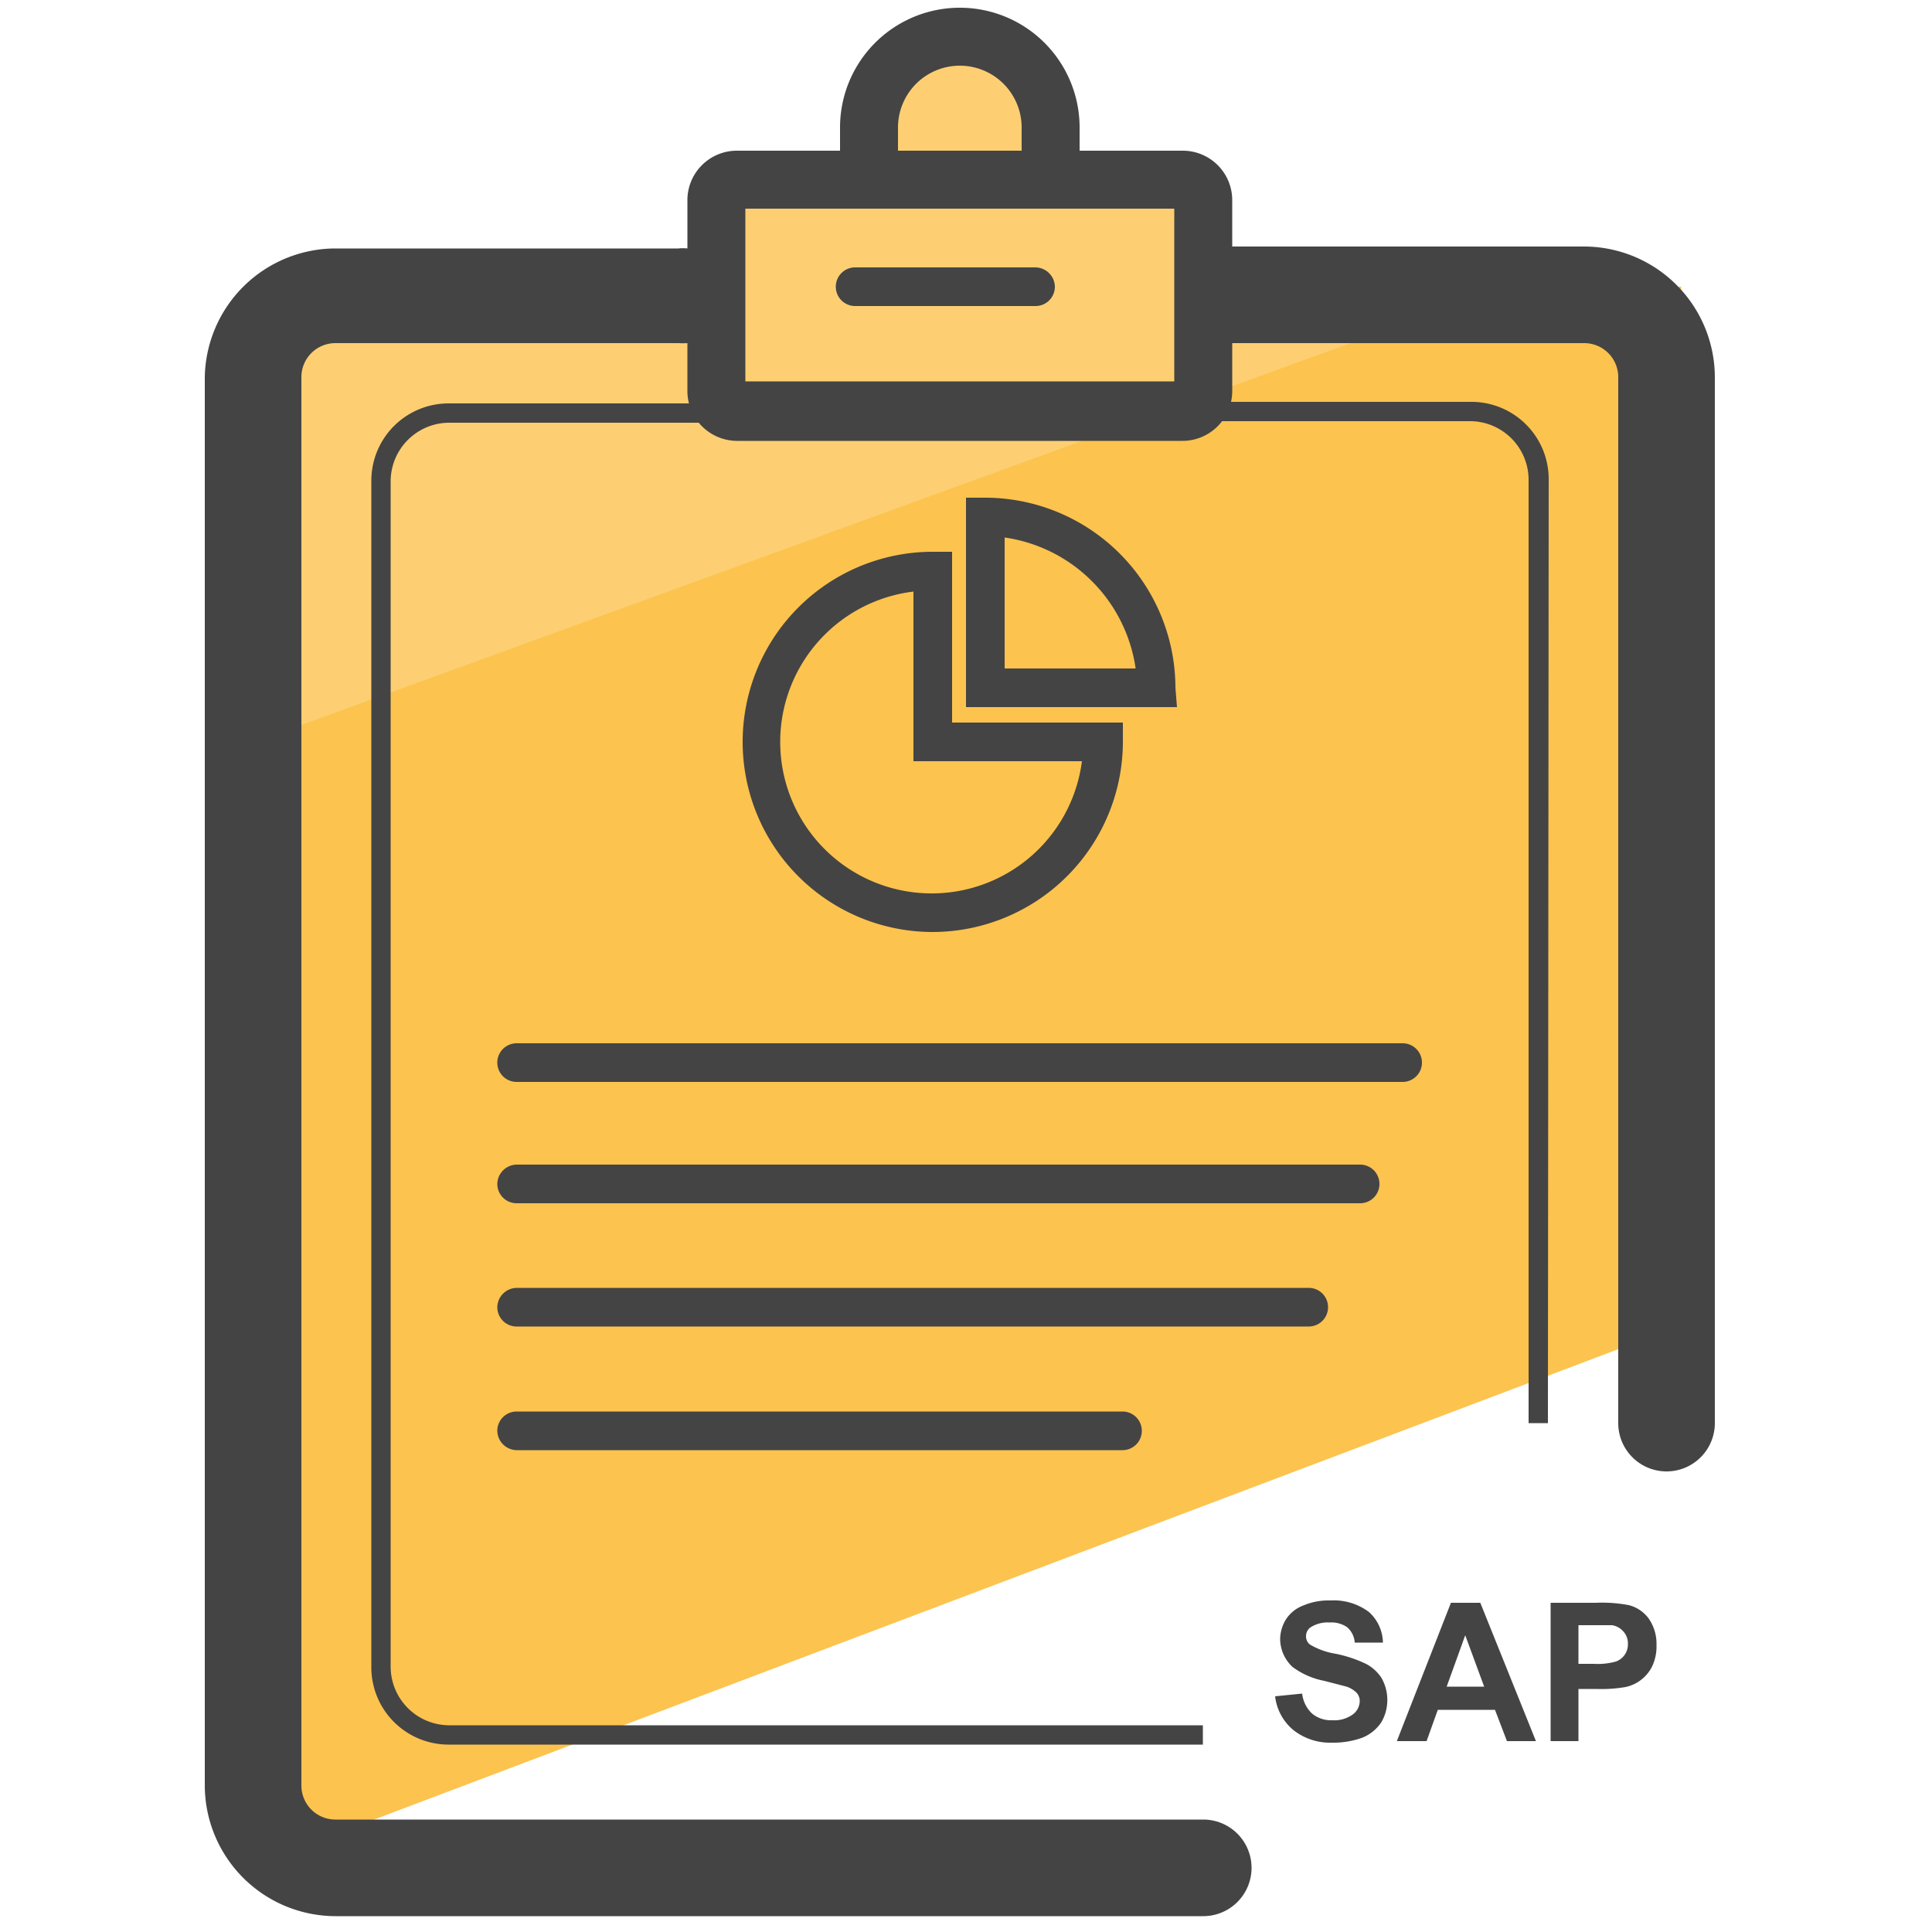 <svg xmlns="http://www.w3.org/2000/svg" viewBox="0 0 50 50"><defs><style>.cls-1{fill:#fdcf72}.cls-3{fill:#444}</style></defs><g id="ICONES"><circle cx="24.84" cy="2.93" r="2.2" class="cls-1"/><path fill="#fcc34f" d="M43.51 7.42H6.93v40.71L43.51 34.3V7.42z"/><path d="M19.07 4.48h12.29v6.14H19.07z" class="cls-1"/><path d="M33 43.9l.7-.07a.83.83 0 0 0 .26.52.77.77 0 0 0 .52.17.82.82 0 0 0 .53-.15.44.44 0 0 0 .18-.35.32.32 0 0 0-.08-.21.68.68 0 0 0-.26-.16l-.58-.15a2 2 0 0 1-.82-.36 1 1 0 0 1-.32-.72 1 1 0 0 1 .15-.51.91.91 0 0 1 .45-.36 1.65 1.65 0 0 1 .7-.13 1.51 1.51 0 0 1 1 .3 1.09 1.09 0 0 1 .36.79h-.73a.57.57 0 0 0-.2-.4.71.71 0 0 0-.45-.12.82.82 0 0 0-.5.13.28.28 0 0 0-.11.22.27.27 0 0 0 .1.22 1.9 1.9 0 0 0 .67.24 3.33 3.33 0 0 1 .78.26 1.07 1.07 0 0 1 .4.36 1.15 1.15 0 0 1 0 1.15 1.08 1.08 0 0 1-.49.4 2.19 2.19 0 0 1-.78.13 1.54 1.54 0 0 1-1-.32 1.33 1.33 0 0 1-.48-.88zM39.75 45.06H39l-.31-.81h-1.48l-.29.81h-.77l1.4-3.58h.76zm-1.34-1.41l-.49-1.33-.48 1.33zM40.13 45.06v-3.58h1.16a3.76 3.76 0 0 1 .86.06.92.92 0 0 1 .52.35 1.15 1.15 0 0 1 .2.69 1.19 1.19 0 0 1-.12.56 1 1 0 0 1-.3.35 1 1 0 0 1-.38.17 3.64 3.64 0 0 1-.75.05h-.47v1.35zm.72-3v1h.4a1.74 1.74 0 0 0 .57-.06.47.47 0 0 0 .31-.46.45.45 0 0 0-.12-.32.49.49 0 0 0-.29-.16h-.52z" class="cls-3"/><path d="M7.1 8.19l-.61 10.89.05.14L37.37 8l-.17-.46-30.1.65z" class="cls-1"/><path d="M41 6.38h-9.11v-1.2A1.28 1.28 0 0 0 30.6 3.9h-2.66v-.6a3.1 3.1 0 0 0-6.2 0v.6h-2.67a1.28 1.28 0 0 0-1.28 1.28v1.25a1 1 0 0 0-.23 0H8.68A3.39 3.39 0 0 0 5.3 9.76v36.45a3.39 3.39 0 0 0 3.38 3.38h22.46a1.25 1.25 0 0 0 0-2.5H8.68a.88.88 0 0 1-.88-.88V9.76a.88.88 0 0 1 .88-.88h8.88a1.85 1.85 0 0 0 .23 0v1.25a1.29 1.29 0 0 0 1.28 1.28H30.6a1.29 1.29 0 0 0 1.29-1.28V8.88H41a.88.88 0 0 1 .88.88v27.07a1.25 1.25 0 0 0 2.5 0V9.76A3.39 3.39 0 0 0 41 6.38zM23.24 3.3a1.6 1.6 0 0 1 3.2 0v.6h-3.2zm7.15 6.57h-11.1V5.4h11.1z" class="cls-3"/><path d="M31.13 45.15H11.61a2 2 0 0 1-2-2V12.44a2 2 0 0 1 2-2h7.88v.5h-7.88a1.52 1.52 0 0 0-1.5 1.54v30.63a1.52 1.52 0 0 0 1.5 1.54h19.52zM40.06 36.83h-.5V12.44a1.52 1.52 0 0 0-1.49-1.54H30v-.5h8.08a2 2 0 0 1 2 2z" class="cls-3"/><path d="M24.14 24.12a4.92 4.92 0 0 1 0-9.84h.5v4.42h4.42v.5a4.93 4.93 0 0 1-4.92 4.92zm-.5-8.81A3.92 3.92 0 1 0 28 19.7h-4.36z" class="cls-3"/><path d="M30.46 18.3H25v-5.42h.5a4.93 4.93 0 0 1 4.92 4.92zm-4.46-1h3.39A4 4 0 0 0 26 13.91zM29.05 37.53H13.37a.51.51 0 0 1-.5-.5.5.5 0 0 1 .5-.5h15.68a.5.5 0 0 1 .5.5.5.5 0 0 1-.5.5zM33.87 34.33h-20.5a.5.5 0 0 1-.5-.5.51.51 0 0 1 .5-.5h20.5a.5.5 0 0 1 .5.5.5.5 0 0 1-.5.5zM36.3 28H13.37a.5.5 0 0 1 0-1H36.3a.5.5 0 0 1 0 1zM35.2 31.14H13.37a.5.5 0 0 1-.5-.5.51.51 0 0 1 .5-.5H35.2a.5.5 0 0 1 .5.5.5.5 0 0 1-.5.5zM26.8 7.92h-4.67a.5.5 0 0 1-.5-.5.5.5 0 0 1 .5-.5h4.67a.51.51 0 0 1 .5.5.5.5 0 0 1-.5.5z" class="cls-3"/></g></svg>